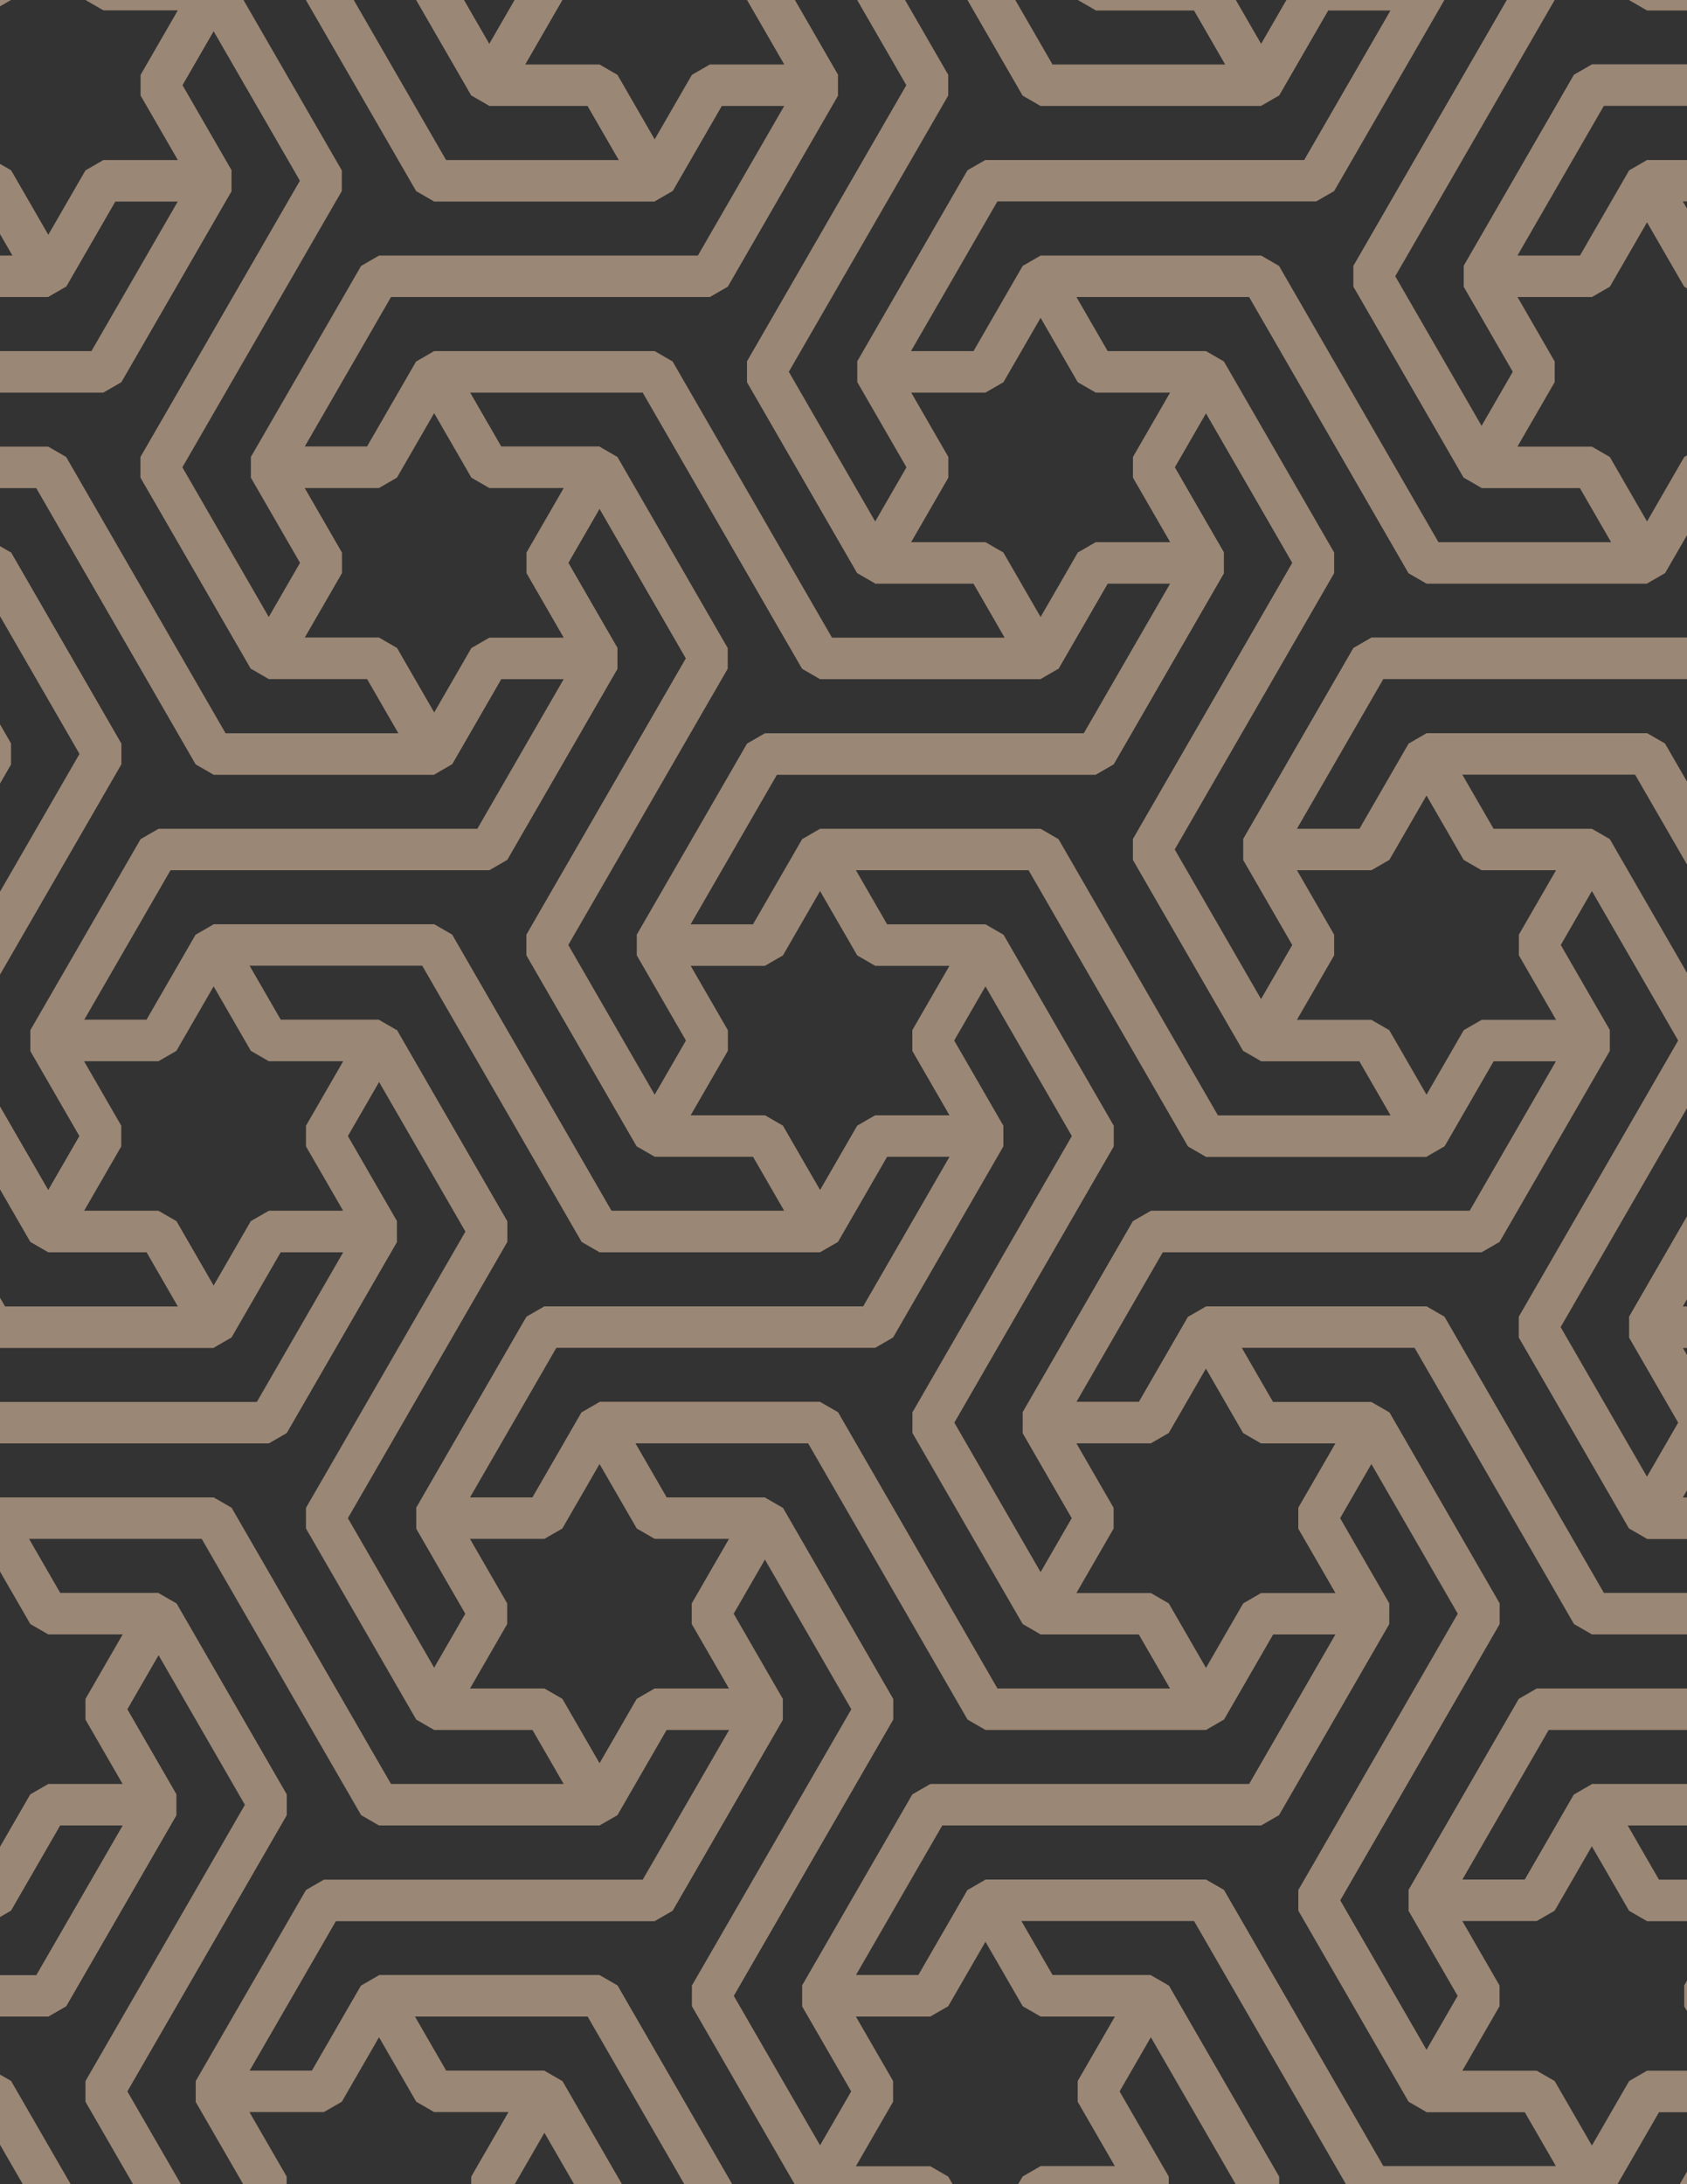 <svg xmlns="http://www.w3.org/2000/svg" xmlns:xlink="http://www.w3.org/1999/xlink" xmlns:inkscape="http://www.inkscape.org/namespaces/inkscape" version="1.1" width="612" height="792" viewBox="0 0 612 792">
<path transform="matrix(.1,0,0,-.1,0,792)" d="M2975 3454.2 3175 3800.6H3575L3375 4147 3575 4493.4H3175L2975 4839.8 2775 4493.4H2375L2575 4147 2375 3800.6H2775" fill="#333333"/>
<path transform="matrix(.1,0,0,-.1,0,792)" stroke-width="150" stroke-linecap="butt" stroke-linejoin="bevel" fill="none" stroke="#9b8775" d="M2975 3454.2 3175 3800.6H3575L3375 4147 3575 4493.4H3175L2975 4839.8 2775 4493.4H2375L2575 4147 2375 3800.6H2775Z"/>
<path transform="matrix(.1,0,0,-.1,0,792)" d="M3175 4493.4H3575L3975 3800.6 3375 2761.4 3775 2068.6 3975 2415 3775 2761.4 4175 3454.2H5375L5775 4147H5375L5175 3800.6H4375L3775 4839.8H2975" fill="#333333"/>
<path transform="matrix(.1,0,0,-.1,0,792)" stroke-width="150" stroke-linecap="butt" stroke-linejoin="bevel" fill="none" stroke="#9b8775" d="M3175 4493.4H3575L3975 3800.6 3375 2761.4 3775 2068.6 3975 2415 3775 2761.4 4175 3454.2H5375L5775 4147H5375L5175 3800.6H4375L3775 4839.8H2975Z"/>
<path transform="matrix(.1,0,0,-.1,0,792)" d="M2775 4493.4 2975 4839.8H3775L4375 3800.6H5175L4975 4147H4575L4175 4839.8 4775 5879.1 4375 6571.9 4175 6225.5 4375 5879.1 3975 5186.2H2775L2375 4493.4" fill="#333333"/>
<path transform="matrix(.1,0,0,-.1,0,792)" stroke-width="150" stroke-linecap="butt" stroke-linejoin="bevel" fill="none" stroke="#9b8775" d="M2775 4493.4 2975 4839.8H3775L4375 3800.6H5175L4975 4147H4575L4175 4839.8 4775 5879.1 4375 6571.9 4175 6225.5 4375 5879.1 3975 5186.2H2775L2375 4493.4Z"/>
<path transform="matrix(.1,0,0,-.1,0,792)" d="M2775 3800.6H2375L1975 4493.4 2575 5532.7 2175 6225.5 1975 5879.1 2175 5532.7 1775 4839.8H575L175 4147H575L775 4493.4H1575L2175 3454.2H2975" fill="#333333"/>
<path transform="matrix(.1,0,0,-.1,0,792)" stroke-width="150" stroke-linecap="butt" stroke-linejoin="bevel" fill="none" stroke="#9b8775" d="M2775 3800.6H2375L1975 4493.4 2575 5532.7 2175 6225.5 1975 5879.1 2175 5532.7 1775 4839.8H575L175 4147H575L775 4493.4H1575L2175 3454.2H2975Z"/>
<path transform="matrix(.1,0,0,-.1,0,792)" d="M3175 3800.6 2975 3454.2H2175L1575 4493.4H775L975 4147H1375L1775 3454.2 1175 2415 1575 1722.1 1775 2068.6 1575 2415 1975 3107.8H3175L3575 3800.6" fill="#333333"/>
<path transform="matrix(.1,0,0,-.1,0,792)" stroke-width="150" stroke-linecap="butt" stroke-linejoin="bevel" fill="none" stroke="#9b8775" d="M3175 3800.6 2975 3454.2H2175L1575 4493.4H775L975 4147H1375L1775 3454.2 1175 2415 1575 1722.1 1775 2068.6 1575 2415 1975 3107.8H3175L3575 3800.6Z"/>
<path transform="matrix(.1,0,0,-.1,0,792)" d="M3375 4147 3575 3800.6 3175 3107.8H1975L1575 2415H1975L2175 2761.4H2975L3575 1722.1H4375L4175 2068.6H3775L3375 2761.4 3975 3800.6 3575 4493.4" fill="#333333"/>
<path transform="matrix(.1,0,0,-.1,0,792)" stroke-width="150" stroke-linecap="butt" stroke-linejoin="bevel" fill="none" stroke="#9b8775" d="M3375 4147 3575 3800.6 3175 3107.8H1975L1575 2415H1975L2175 2761.4H2975L3575 1722.1H4375L4175 2068.6H3775L3375 2761.4 3975 3800.6 3575 4493.4Z"/>
<path transform="matrix(.1,0,0,-.1,0,792)" d="M2575 4147 2375 4493.4 2775 5186.2H3975L4375 5879.1H3975L3775 5532.7H2975L2375 6571.9H1575L1775 6225.5H2175L2575 5532.7 1975 4493.4 2375 3800.6" fill="#333333"/>
<path transform="matrix(.1,0,0,-.1,0,792)" stroke-width="150" stroke-linecap="butt" stroke-linejoin="bevel" fill="none" stroke="#9b8775" d="M2575 4147 2375 4493.4 2775 5186.2H3975L4375 5879.1H3975L3775 5532.7H2975L2375 6571.9H1575L1775 6225.5H2175L2575 5532.7 1975 4493.4 2375 3800.6Z"/>
<path transform="matrix(.1,0,0,-.1,0,792)" d="M3775 5532.7 3575 5879.1H3175L2775 6571.9 3375 7611.1 2975 8303.9 2775 7957.5 2975 7611.1 2575 6918.3H1375L975 6225.5H1375L1575 6571.9H2375L2975 5532.7" fill="#333333"/>
<path transform="matrix(.1,0,0,-.1,0,792)" stroke-width="150" stroke-linecap="butt" stroke-linejoin="bevel" fill="none" stroke="#9b8775" d="M3775 5532.7 3575 5879.1H3175L2775 6571.9 3375 7611.1 2975 8303.9 2775 7957.5 2975 7611.1 2575 6918.3H1375L975 6225.5H1375L1575 6571.9H2375L2975 5532.7Z"/>
<path transform="matrix(.1,0,0,-.1,0,792)" d="M3775 5532.7 3975 5879.1H4375L4175 6225.5 4375 6571.9H3975L3775 6918.3 3575 6571.9H3175L3375 6225.5 3175 5879.1H3575" fill="#333333"/>
<path transform="matrix(.1,0,0,-.1,0,792)" stroke-width="150" stroke-linecap="butt" stroke-linejoin="bevel" fill="none" stroke="#9b8775" d="M3775 5532.7 3975 5879.1H4375L4175 6225.5 4375 6571.9H3975L3775 6918.3 3575 6571.9H3175L3375 6225.5 3175 5879.1H3575Z"/>
<path transform="matrix(.1,0,0,-.1,0,792)" d="M2175 5532.7H1775L1575 5186.2H775L175 6225.5H-625L-425 5879.1H-25L375 5186.2-225 4147 175 3454.2 375 3800.6 175 4147 575 4839.8H1775" fill="#333333"/>
<path transform="matrix(.1,0,0,-.1,0,792)" stroke-width="150" stroke-linecap="butt" stroke-linejoin="bevel" fill="none" stroke="#9b8775" d="M2175 5532.7H1775L1575 5186.2H775L175 6225.5H-625L-425 5879.1H-25L375 5186.2-225 4147 175 3454.2 375 3800.6 175 4147 575 4839.8H1775Z"/>
<path transform="matrix(.1,0,0,-.1,0,792)" d="M2175 5532.7 1975 5879.1 2175 6225.5H1775L1575 6571.9 1375 6225.5H975L1175 5879.1 975 5532.7H1375L1575 5186.2 1775 5532.7" fill="#333333"/>
<path transform="matrix(.1,0,0,-.1,0,792)" stroke-width="150" stroke-linecap="butt" stroke-linejoin="bevel" fill="none" stroke="#9b8775" d="M2175 5532.7 1975 5879.1 2175 6225.5H1775L1575 6571.9 1375 6225.5H975L1175 5879.1 975 5532.7H1375L1575 5186.2 1775 5532.7Z"/>
<path transform="matrix(.1,0,0,-.1,0,792)" d="M2175 2761.4 2375 2415H2775L3175 1722.1 2575 682.898 2975-9.898 3175 336.5 2975 682.898 3375 1375.7H4575L4975 2068.6H4575L4375 1722.1H3575L2975 2761.4" fill="#333333"/>
<path transform="matrix(.1,0,0,-.1,0,792)" stroke-width="150" stroke-linecap="butt" stroke-linejoin="bevel" fill="none" stroke="#9b8775" d="M2175 2761.4 2375 2415H2775L3175 1722.1 2575 682.898 2975-9.898 3175 336.5 2975 682.898 3375 1375.7H4575L4975 2068.6H4575L4375 1722.1H3575L2975 2761.4Z"/>
<path transform="matrix(.1,0,0,-.1,0,792)" d="M2175 2761.4 1975 2415H1575L1775 2068.6 1575 1722.1H1975L2175 1375.7 2375 1722.1H2775L2575 2068.6 2775 2415H2375" fill="#333333"/>
<path transform="matrix(.1,0,0,-.1,0,792)" stroke-width="150" stroke-linecap="butt" stroke-linejoin="bevel" fill="none" stroke="#9b8775" d="M2175 2761.4 1975 2415H1575L1775 2068.6 1575 1722.1H1975L2175 1375.7 2375 1722.1H2775L2575 2068.6 2775 2415H2375Z"/>
<path transform="matrix(.1,0,0,-.1,0,792)" d="M3775 2761.4H4175L4375 3107.8H5175L5775 2068.6H6575L6375 2415H5975L5575 3107.8 6175 4147 5775 4839.8 5575 4493.4 5775 4147 5375 3454.2H4175" fill="#333333"/>
<path transform="matrix(.1,0,0,-.1,0,792)" stroke-width="150" stroke-linecap="butt" stroke-linejoin="bevel" fill="none" stroke="#9b8775" d="M3775 2761.4H4175L4375 3107.8H5175L5775 2068.6H6575L6375 2415H5975L5575 3107.8 6175 4147 5775 4839.8 5575 4493.4 5775 4147 5375 3454.2H4175Z"/>
<path transform="matrix(.1,0,0,-.1,0,792)" d="M3775 2761.4 3975 2415 3775 2068.6H4175L4375 1722.1 4575 2068.6H4975L4775 2415 4975 2761.4H4575L4375 3107.8 4175 2761.4" fill="#333333"/>
<path transform="matrix(.1,0,0,-.1,0,792)" stroke-width="150" stroke-linecap="butt" stroke-linejoin="bevel" fill="none" stroke="#9b8775" d="M3775 2761.4 3975 2415 3775 2068.6H4175L4375 1722.1 4575 2068.6H4975L4775 2415 4975 2761.4H4575L4375 3107.8 4175 2761.4Z"/>
<path transform="matrix(.1,0,0,-.1,0,792)" d="M4175 4839.8 4575 4147 4775 4493.4 4575 4839.8 4975 5532.7H6175L6575 6225.5H6175L5975 5879.1H5175L4575 6918.3H3775L3975 6571.9H4375L4775 5879.1" fill="#333333"/>
<path transform="matrix(.1,0,0,-.1,0,792)" stroke-width="150" stroke-linecap="butt" stroke-linejoin="bevel" fill="none" stroke="#9b8775" d="M4175 4839.8 4575 4147 4775 4493.4 4575 4839.8 4975 5532.7H6175L6575 6225.5H6175L5975 5879.1H5175L4575 6918.3H3775L3975 6571.9H4375L4775 5879.1Z"/>
<path transform="matrix(.1,0,0,-.1,0,792)" d="M1775 3454.2 1375 4147 1175 3800.6 1375 3454.2 975 2761.4H-225L-625 2068.6H-225L-25 2415H775L1375 1375.7H2175L1975 1722.1H1575L1175 2415" fill="#333333"/>
<path transform="matrix(.1,0,0,-.1,0,792)" stroke-width="150" stroke-linecap="butt" stroke-linejoin="bevel" fill="none" stroke="#9b8775" d="M1775 3454.2 1375 4147 1175 3800.6 1375 3454.2 975 2761.4H-225L-625 2068.6H-225L-25 2415H775L1375 1375.7H2175L1975 1722.1H1575L1175 2415Z"/>
<path transform="matrix(.1,0,0,-.1,0,792)" d="M3175 5879.1 3375 6225.5 3175 6571.9 3575 7264.7H4775L5175 7957.5H4775L4575 7611.1H3775L3175 8650.3H2375L2575 8303.9H2975L3375 7611.1 2775 6571.9" fill="#333333"/>
<path transform="matrix(.1,0,0,-.1,0,792)" stroke-width="150" stroke-linecap="butt" stroke-linejoin="bevel" fill="none" stroke="#9b8775" d="M3175 5879.1 3375 6225.5 3175 6571.9 3575 7264.7H4775L5175 7957.5H4775L4575 7611.1H3775L3175 8650.3H2375L2575 8303.9H2975L3375 7611.1 2775 6571.9Z"/>
<path transform="matrix(.1,0,0,-.1,0,792)" d="M2775 2415 2575 2068.6 2775 1722.1 2375 1029.3H1175L775 336.5H1175L1375 682.898H2175L2775-356.301H3575L3375-9.898H2975L2575 682.898 3175 1722.1" fill="#333333"/>
<path transform="matrix(.1,0,0,-.1,0,792)" stroke-width="150" stroke-linecap="butt" stroke-linejoin="bevel" fill="none" stroke="#9b8775" d="M2775 2415 2575 2068.6 2775 1722.1 2375 1029.3H1175L775 336.5H1175L1375 682.898H2175L2775-356.301H3575L3375-9.898H2975L2575 682.898 3175 1722.1Z"/>
<path transform="matrix(.1,0,0,-.1,0,792)" d="M4375 3107.8 4575 2761.4H4975L5375 2068.6 4775 1029.3 5175 336.5 5375 682.898 5175 1029.3 5575 1722.1H6775L7175 2415H6775L6575 2068.6H5775L5175 3107.8" fill="#333333"/>
<path transform="matrix(.1,0,0,-.1,0,792)" stroke-width="150" stroke-linecap="butt" stroke-linejoin="bevel" fill="none" stroke="#9b8775" d="M4375 3107.8 4575 2761.4H4975L5375 2068.6 4775 1029.3 5175 336.5 5375 682.898 5175 1029.3 5575 1722.1H6775L7175 2415H6775L6575 2068.6H5775L5175 3107.8Z"/>
<path transform="matrix(.1,0,0,-.1,0,792)" d="M1575 5186.2 1375 5532.7H975L575 6225.5 1175 7264.7 775 7957.5 575 7611.1 775 7264.7 375 6571.9H-825L-1225 5879.1H-825L-625 6225.5H175L775 5186.2" fill="#333333"/>
<path transform="matrix(.1,0,0,-.1,0,792)" stroke-width="150" stroke-linecap="butt" stroke-linejoin="bevel" fill="none" stroke="#9b8775" d="M1575 5186.2 1375 5532.7H975L575 6225.5 1175 7264.7 775 7957.5 575 7611.1 775 7264.7 375 6571.9H-825L-1225 5879.1H-825L-625 6225.5H175L775 5186.2Z"/>
<path transform="matrix(.1,0,0,-.1,0,792)" d="M1375 4147H975L775 4493.4 575 4147H175L375 3800.6 175 3454.2H575L775 3107.8 975 3454.2H1375L1175 3800.6" fill="#333333"/>
<path transform="matrix(.1,0,0,-.1,0,792)" stroke-width="150" stroke-linecap="butt" stroke-linejoin="bevel" fill="none" stroke="#9b8775" d="M1375 4147H975L775 4493.4 575 4147H175L375 3800.6 175 3454.2H575L775 3107.8 975 3454.2H1375L1175 3800.6Z"/>
<path transform="matrix(.1,0,0,-.1,0,792)" d="M1375 3454.2H975L775 3107.8H-25L-625 4147H-1425L-1225 3800.6H-825L-425 3107.8-1025 2068.6-625 1375.7-425 1722.1-625 2068.6-225 2761.4H975" fill="#333333"/>
<path transform="matrix(.1,0,0,-.1,0,792)" stroke-width="150" stroke-linecap="butt" stroke-linejoin="bevel" fill="none" stroke="#9b8775" d="M1375 3454.2H975L775 3107.8H-25L-625 4147H-1425L-1225 3800.6H-825L-425 3107.8-1025 2068.6-625 1375.7-425 1722.1-625 2068.6-225 2761.4H975Z"/>
<path transform="matrix(.1,0,0,-.1,0,792)" d="M4575 4147H4975L5175 3800.6 5375 4147H5775L5575 4493.4 5775 4839.8H5375L5175 5186.2 4975 4839.8H4575L4775 4493.4" fill="#333333"/>
<path transform="matrix(.1,0,0,-.1,0,792)" stroke-width="150" stroke-linecap="butt" stroke-linejoin="bevel" fill="none" stroke="#9b8775" d="M4575 4147H4975L5175 3800.6 5375 4147H5775L5575 4493.4 5775 4839.8H5375L5175 5186.2 4975 4839.8H4575L4775 4493.4Z"/>
<path transform="matrix(.1,0,0,-.1,0,792)" d="M4575 4839.8H4975L5175 5186.2H5975L6575 4147H7375L7175 4493.4H6775L6375 5186.2 6975 6225.5 6575 6918.3 6375 6571.9 6575 6225.5 6175 5532.7H4975" fill="#333333"/>
<path transform="matrix(.1,0,0,-.1,0,792)" stroke-width="150" stroke-linecap="butt" stroke-linejoin="bevel" fill="none" stroke="#9b8775" d="M4575 4839.8H4975L5175 5186.2H5975L6575 4147H7375L7175 4493.4H6775L6375 5186.2 6975 6225.5 6575 6918.3 6375 6571.9 6575 6225.5 6175 5532.7H4975Z"/>
<path transform="matrix(.1,0,0,-.1,0,792)" d="M3575 6571.9 3775 6918.3H4575L5175 5879.1H5975L5775 6225.5H5375L4975 6918.3 5575 7957.5 5175 8650.3 4975 8303.9 5175 7957.5 4775 7264.7H3575L3175 6571.9" fill="#333333"/>
<path transform="matrix(.1,0,0,-.1,0,792)" stroke-width="150" stroke-linecap="butt" stroke-linejoin="bevel" fill="none" stroke="#9b8775" d="M3575 6571.9 3775 6918.3H4575L5175 5879.1H5975L5775 6225.5H5375L4975 6918.3 5575 7957.5 5175 8650.3 4975 8303.9 5175 7957.5 4775 7264.7H3575L3175 6571.9Z"/>
<path transform="matrix(.1,0,0,-.1,0,792)" d="M1175 5879.1 975 6225.5 1375 6918.3H2575L2975 7611.1H2575L2375 7264.7H1575L975 8303.9H175L375 7957.5H775L1175 7264.7 575 6225.5 975 5532.7" fill="#333333"/>
<path transform="matrix(.1,0,0,-.1,0,792)" stroke-width="150" stroke-linecap="butt" stroke-linejoin="bevel" fill="none" stroke="#9b8775" d="M1175 5879.1 975 6225.5 1375 6918.3H2575L2975 7611.1H2575L2375 7264.7H1575L975 8303.9H175L375 7957.5H775L1175 7264.7 575 6225.5 975 5532.7Z"/>
<path transform="matrix(.1,0,0,-.1,0,792)" d="M4775 2415 4975 2068.6 4575 1375.7H3375L2975 682.898H3375L3575 1029.3H4375L4975-9.898H5775L5575 336.5H5175L4775 1029.3 5375 2068.6 4975 2761.4" fill="#333333"/>
<path transform="matrix(.1,0,0,-.1,0,792)" stroke-width="150" stroke-linecap="butt" stroke-linejoin="bevel" fill="none" stroke="#9b8775" d="M4775 2415 4975 2068.6 4575 1375.7H3375L2975 682.898H3375L3575 1029.3H4375L4975-9.898H5775L5575 336.5H5175L4775 1029.3 5375 2068.6 4975 2761.4Z"/>
<path transform="matrix(.1,0,0,-.1,0,792)" d="M2375 1722.1 2175 1375.7H1375L775 2415H-25L175 2068.6H575L975 1375.7 375 336.5 775-356.301 975-9.898 775 336.5 1175 1029.3H2375L2775 1722.1" fill="#333333"/>
<path transform="matrix(.1,0,0,-.1,0,792)" stroke-width="150" stroke-linecap="butt" stroke-linejoin="bevel" fill="none" stroke="#9b8775" d="M2375 1722.1 2175 1375.7H1375L775 2415H-25L175 2068.6H575L975 1375.7 375 336.5 775-356.301 975-9.898 775 336.5 1175 1029.3H2375L2775 1722.1Z"/>
<path transform="matrix(.1,0,0,-.1,0,792)" d="M4975 6918.3 5375 6225.5 5575 6571.9 5375 6918.3 5775 7611.1H6975L7375 8303.9H6975L6775 7957.5H5975L5375 8996.8H4575L4775 8650.3H5175L5575 7957.5" fill="#333333"/>
<path transform="matrix(.1,0,0,-.1,0,792)" stroke-width="150" stroke-linecap="butt" stroke-linejoin="bevel" fill="none" stroke="#9b8775" d="M4975 6918.3 5375 6225.5 5575 6571.9 5375 6918.3 5775 7611.1H6975L7375 8303.9H6975L6775 7957.5H5975L5375 8996.8H4575L4775 8650.3H5175L5575 7957.5Z"/>
<path transform="matrix(.1,0,0,-.1,0,792)" d="M975 1375.7 575 2068.6 375 1722.1 575 1375.7 175 682.898H-1025L-1425-9.898H-1025L-825 336.5H-25L575-702.699H1375L1175-356.301H775L375 336.5" fill="#333333"/>
<path transform="matrix(.1,0,0,-.1,0,792)" stroke-width="150" stroke-linecap="butt" stroke-linejoin="bevel" fill="none" stroke="#9b8775" d="M975 1375.7 575 2068.6 375 1722.1 575 1375.7 175 682.898H-1025L-1425-9.898H-1025L-825 336.5H-25L575-702.699H1375L1175-356.301H775L375 336.5Z"/>
<path transform="matrix(.1,0,0,-.1,0,792)" d="M5175 5186.2 5375 4839.8H5775L6175 4147 5575 3107.8 5975 2415 6175 2761.4 5975 3107.8 6375 3800.6H7575L7975 4493.4H7575L7375 4147H6575L5975 5186.2" fill="#333333"/>
<path transform="matrix(.1,0,0,-.1,0,792)" stroke-width="150" stroke-linecap="butt" stroke-linejoin="bevel" fill="none" stroke="#9b8775" d="M5175 5186.2 5375 4839.8H5775L6175 4147 5575 3107.8 5975 2415 6175 2761.4 5975 3107.8 6375 3800.6H7575L7975 4493.4H7575L7375 4147H6575L5975 5186.2Z"/>
<path transform="matrix(.1,0,0,-.1,0,792)" d="M775 3107.8 575 3454.2H175L-225 4147 375 5186.2-25 5879.1-225 5532.7-25 5186.2-425 4493.4H-1625L-2025 3800.6H-1625L-1425 4147H-625L-25 3107.8" fill="#333333"/>
<path transform="matrix(.1,0,0,-.1,0,792)" stroke-width="150" stroke-linecap="butt" stroke-linejoin="bevel" fill="none" stroke="#9b8775" d="M775 3107.8 575 3454.2H175L-225 4147 375 5186.2-25 5879.1-225 5532.7-25 5186.2-425 4493.4H-1625L-2025 3800.6H-1625L-1425 4147H-625L-25 3107.8Z"/>
<path transform="matrix(.1,0,0,-.1,0,792)" d="M2375 7264.7 2175 7611.1H1775L1375 8303.9 1975 9343.2 1575 10036 1375 9689.6 1575 9343.2 1175 8650.3H-25L-425 7957.5H-25L175 8303.9H975L1575 7264.7" fill="#333333"/>
<path transform="matrix(.1,0,0,-.1,0,792)" stroke-width="150" stroke-linecap="butt" stroke-linejoin="bevel" fill="none" stroke="#9b8775" d="M2375 7264.7 2175 7611.1H1775L1375 8303.9 1975 9343.2 1575 10036 1375 9689.6 1575 9343.2 1175 8650.3H-25L-425 7957.5H-25L175 8303.9H975L1575 7264.7Z"/>
<path transform="matrix(.1,0,0,-.1,0,792)" d="M2375 7264.7 2575 7611.1H2975L2775 7957.5 2975 8303.9H2575L2375 8650.3 2175 8303.9H1775L1975 7957.5 1775 7611.1H2175" fill="#333333"/>
<path transform="matrix(.1,0,0,-.1,0,792)" stroke-width="150" stroke-linecap="butt" stroke-linejoin="bevel" fill="none" stroke="#9b8775" d="M2375 7264.7 2575 7611.1H2975L2775 7957.5 2975 8303.9H2575L2375 8650.3 2175 8303.9H1775L1975 7957.5 1775 7611.1H2175Z"/>
<path transform="matrix(.1,0,0,-.1,0,792)" d="M775 7264.7H375L175 6918.3H-625L-1225 7957.5H-2025L-1825 7611.1H-1425L-1025 6918.3-1625 5879.1-1225 5186.2-1025 5532.7-1225 5879.1-825 6571.9H375" fill="#333333"/>
<path transform="matrix(.1,0,0,-.1,0,792)" stroke-width="150" stroke-linecap="butt" stroke-linejoin="bevel" fill="none" stroke="#9b8775" d="M775 7264.7H375L175 6918.3H-625L-1225 7957.5H-2025L-1825 7611.1H-1425L-1025 6918.3-1625 5879.1-1225 5186.2-1025 5532.7-1225 5879.1-825 6571.9H375Z"/>
<path transform="matrix(.1,0,0,-.1,0,792)" d="M775 7264.7 575 7611.1 775 7957.5H375L175 8303.9-25 7957.5H-425L-225 7611.1-425 7264.7H-25L175 6918.3 375 7264.7" fill="#333333"/>
<path transform="matrix(.1,0,0,-.1,0,792)" stroke-width="150" stroke-linecap="butt" stroke-linejoin="bevel" fill="none" stroke="#9b8775" d="M775 7264.7 575 7611.1 775 7957.5H375L175 8303.9-25 7957.5H-425L-225 7611.1-425 7264.7H-25L175 6918.3 375 7264.7Z"/>
<path transform="matrix(.1,0,0,-.1,0,792)" d="M3575 1029.3 3775 682.898H4175L4575-9.898 3975-1049.1 4375-1742 4575-1395.5 4375-1049.1 4775-356.301H5975L6375 336.5H5975L5775-9.898H4975L4375 1029.3" fill="#333333"/>
<path transform="matrix(.1,0,0,-.1,0,792)" stroke-width="150" stroke-linecap="butt" stroke-linejoin="bevel" fill="none" stroke="#9b8775" d="M3575 1029.3 3775 682.898H4175L4575-9.898 3975-1049.1 4375-1742 4575-1395.5 4375-1049.1 4775-356.301H5975L6375 336.5H5975L5775-9.898H4975L4375 1029.3Z"/>
<path transform="matrix(.1,0,0,-.1,0,792)" d="M3575 1029.3 3375 682.898H2975L3175 336.5 2975-9.898H3375L3575-356.301 3775-9.898H4175L3975 336.5 4175 682.898H3775" fill="#333333"/>
<path transform="matrix(.1,0,0,-.1,0,792)" stroke-width="150" stroke-linecap="butt" stroke-linejoin="bevel" fill="none" stroke="#9b8775" d="M3575 1029.3 3375 682.898H2975L3175 336.5 2975-9.898H3375L3575-356.301 3775-9.898H4175L3975 336.5 4175 682.898H3775Z"/>
<path transform="matrix(.1,0,0,-.1,0,792)" d="M5175 1029.3H5575L5775 1375.7H6575L7175 336.5H7975L7775 682.898H7375L6975 1375.7 7575 2415 7175 3107.8 6975 2761.4 7175 2415 6775 1722.1H5575" fill="#333333"/>
<path transform="matrix(.1,0,0,-.1,0,792)" stroke-width="150" stroke-linecap="butt" stroke-linejoin="bevel" fill="none" stroke="#9b8775" d="M5175 1029.3H5575L5775 1375.7H6575L7175 336.5H7975L7775 682.898H7375L6975 1375.7 7575 2415 7175 3107.8 6975 2761.4 7175 2415 6775 1722.1H5575Z"/>
<path transform="matrix(.1,0,0,-.1,0,792)" d="M5175 1029.3 5375 682.898 5175 336.5H5575L5775-9.898 5975 336.5H6375L6175 682.898 6375 1029.3H5975L5775 1375.7 5575 1029.3" fill="#333333"/>
<path transform="matrix(.1,0,0,-.1,0,792)" stroke-width="150" stroke-linecap="butt" stroke-linejoin="bevel" fill="none" stroke="#9b8775" d="M5175 1029.3 5375 682.898 5175 336.5H5575L5775-9.898 5975 336.5H6375L6175 682.898 6375 1029.3H5975L5775 1375.7 5575 1029.3Z"/>
<path transform="matrix(.1,0,0,-.1,0,792)" d="M5375 6225.5H5775L5975 5879.1 6175 6225.5H6575L6375 6571.9 6575 6918.3H6175L5975 7264.7 5775 6918.3H5375L5575 6571.9" fill="#333333"/>
<path transform="matrix(.1,0,0,-.1,0,792)" stroke-width="150" stroke-linecap="butt" stroke-linejoin="bevel" fill="none" stroke="#9b8775" d="M5375 6225.5H5775L5975 5879.1 6175 6225.5H6575L6375 6571.9 6575 6918.3H6175L5975 7264.7 5775 6918.3H5375L5575 6571.9Z"/>
<path transform="matrix(.1,0,0,-.1,0,792)" d="M5375 6918.3H5775L5975 7264.7H6775L7375 6225.5H8175L7975 6571.9H7575L7175 7264.7 7775 8303.9 7375 8996.8 7175 8650.3 7375 8303.9 6975 7611.1H5775" fill="#333333"/>
<path transform="matrix(.1,0,0,-.1,0,792)" stroke-width="150" stroke-linecap="butt" stroke-linejoin="bevel" fill="none" stroke="#9b8775" d="M5375 6918.3H5775L5975 7264.7H6775L7375 6225.5H8175L7975 6571.9H7575L7175 7264.7 7775 8303.9 7375 8996.8 7175 8650.3 7375 8303.9 6975 7611.1H5775Z"/>
<path transform="matrix(.1,0,0,-.1,0,792)" d="M575 2068.6H175L-25 2415-225 2068.6H-625L-425 1722.1-625 1375.7H-225L-25 1029.3 175 1375.7H575L375 1722.1" fill="#333333"/>
<path transform="matrix(.1,0,0,-.1,0,792)" stroke-width="150" stroke-linecap="butt" stroke-linejoin="bevel" fill="none" stroke="#9b8775" d="M575 2068.6H175L-25 2415-225 2068.6H-625L-425 1722.1-625 1375.7H-225L-25 1029.3 175 1375.7H575L375 1722.1Z"/>
<path transform="matrix(.1,0,0,-.1,0,792)" d="M575 1375.7H175L-25 1029.3H-825L-1425 2068.6H-2225L-2025 1722.1H-1625L-1225 1029.3-1825-9.898-1425-702.699-1225-356.301-1425-9.898-1025 682.898H175" fill="#333333"/>
<path transform="matrix(.1,0,0,-.1,0,792)" stroke-width="150" stroke-linecap="butt" stroke-linejoin="bevel" fill="none" stroke="#9b8775" d="M575 1375.7H175L-25 1029.3H-825L-1425 2068.6H-2225L-2025 1722.1H-1625L-1225 1029.3-1825-9.898-1425-702.699-1225-356.301-1425-9.898-1025 682.898H175Z"/>
<path transform="matrix(.1,0,0,-.1,0,792)" d="M4575 7611.1 4375 7957.5H3975L3575 8650.3 4175 9689.6 3775 10382.4 3575 10036 3775 9689.6 3375 8996.8H2175L1775 8303.9H2175L2375 8650.3H3175L3775 7611.1" fill="#333333"/>
<path transform="matrix(.1,0,0,-.1,0,792)" stroke-width="150" stroke-linecap="butt" stroke-linejoin="bevel" fill="none" stroke="#9b8775" d="M4575 7611.1 4375 7957.5H3975L3575 8650.3 4175 9689.6 3775 10382.4 3575 10036 3775 9689.6 3375 8996.8H2175L1775 8303.9H2175L2375 8650.3H3175L3775 7611.1Z"/>
<path transform="matrix(.1,0,0,-.1,0,792)" d="M4575 7611.1 4775 7957.5H5175L4975 8303.9 5175 8650.3H4775L4575 8996.8 4375 8650.3H3975L4175 8303.9 3975 7957.5H4375" fill="#333333"/>
<path transform="matrix(.1,0,0,-.1,0,792)" stroke-width="150" stroke-linecap="butt" stroke-linejoin="bevel" fill="none" stroke="#9b8775" d="M4575 7611.1 4775 7957.5H5175L4975 8303.9 5175 8650.3H4775L4575 8996.8 4375 8650.3H3975L4175 8303.9 3975 7957.5H4375Z"/>
<path transform="matrix(.1,0,0,-.1,0,792)" d="M1775 7611.1 1975 7957.5 1775 8303.9 2175 8996.8H3375L3775 9689.6H3375L3175 9343.2H2375L1775 10382.4H975L1175 10036H1575L1975 9343.2 1375 8303.9" fill="#333333"/>
<path transform="matrix(.1,0,0,-.1,0,792)" stroke-width="150" stroke-linecap="butt" stroke-linejoin="bevel" fill="none" stroke="#9b8775" d="M1775 7611.1 1975 7957.5 1775 8303.9 2175 8996.8H3375L3775 9689.6H3375L3175 9343.2H2375L1775 10382.4H975L1175 10036H1575L1975 9343.2 1375 8303.9Z"/>
<path transform="matrix(.1,0,0,-.1,0,792)" d="M1375 682.898 1575 336.5H1975L2375-356.301 1775-1395.5 2175-2088.4 2375-1742 2175-1395.5 2575-702.699H3775L4175-9.898H3775L3575-356.301H2775L2175 682.898" fill="#333333"/>
<path transform="matrix(.1,0,0,-.1,0,792)" stroke-width="150" stroke-linecap="butt" stroke-linejoin="bevel" fill="none" stroke="#9b8775" d="M1375 682.898 1575 336.5H1975L2375-356.301 1775-1395.5 2175-2088.4 2375-1742 2175-1395.5 2575-702.699H3775L4175-9.898H3775L3575-356.301H2775L2175 682.898Z"/>
<path transform="matrix(.1,0,0,-.1,0,792)" d="M1375 682.898 1175 336.5H775L975-9.898 775-356.301H1175L1375-702.699 1575-356.301H1975L1775-9.898 1975 336.5H1575" fill="#333333"/>
<path transform="matrix(.1,0,0,-.1,0,792)" stroke-width="150" stroke-linecap="butt" stroke-linejoin="bevel" fill="none" stroke="#9b8775" d="M1375 682.898 1175 336.5H775L975-9.898 775-356.301H1175L1375-702.699 1575-356.301H1975L1775-9.898 1975 336.5H1575Z"/>
<path transform="matrix(.1,0,0,-.1,0,792)" d="M4175 682.898 3975 336.5 4175-9.898 3775-702.699H2575L2175-1395.5H2575L2775-1049.1H3575L4175-2088.4H4975L4775-1742H4375L3975-1049.1 4575-9.898" fill="#333333"/>
<path transform="matrix(.1,0,0,-.1,0,792)" stroke-width="150" stroke-linecap="butt" stroke-linejoin="bevel" fill="none" stroke="#9b8775" d="M4175 682.898 3975 336.5 4175-9.898 3775-702.699H2575L2175-1395.5H2575L2775-1049.1H3575L4175-2088.4H4975L4775-1742H4375L3975-1049.1 4575-9.898Z"/>
<path transform="matrix(.1,0,0,-.1,0,792)" stroke-width="150" stroke-linecap="butt" stroke-linejoin="bevel" fill="none" stroke="#9b8775" d="M3975 7957.5 4175 8303.9 3975 8650.3 4375 9343.2H5575L5975 10036H5575L5375 9689.6H4575L3975 10728.8H3175L3375 10382.4H3775L4175 9689.6 3575 8650.3Z"/>
<path transform="matrix(.1,0,0,-.1,0,792)" d="M175 6918.3-25 7264.7H-425L-825 7957.5-225 8996.8-625 9689.6-825 9343.2-625 8996.8-1025 8303.9H-2225L-2625 7611.1H-2225L-2025 7957.5H-1225L-625 6918.3" fill="#333333"/>
<path transform="matrix(.1,0,0,-.1,0,792)" stroke-width="150" stroke-linecap="butt" stroke-linejoin="bevel" fill="none" stroke="#9b8775" d="M175 6918.3-25 7264.7H-425L-825 7957.5-225 8996.8-625 9689.6-825 9343.2-625 8996.8-1025 8303.9H-2225L-2625 7611.1H-2225L-2025 7957.5H-1225L-625 6918.3Z"/>
<path transform="matrix(.1,0,0,-.1,0,792)" d="M5775 1375.7 5975 1029.3H6375L6775 336.5 6175-702.699 6575-1395.5 6775-1049.1 6575-702.699 6975-9.898H8175L8575 682.898H8175L7975 336.5H7175L6575 1375.7" fill="#333333"/>
<path transform="matrix(.1,0,0,-.1,0,792)" stroke-width="150" stroke-linecap="butt" stroke-linejoin="bevel" fill="none" stroke="#9b8775" d="M5775 1375.7 5975 1029.3H6375L6775 336.5 6175-702.699 6575-1395.5 6775-1049.1 6575-702.699 6975-9.898H8175L8575 682.898H8175L7975 336.5H7175L6575 1375.7Z"/>
<path transform="matrix(.1,0,0,-.1,0,792)" d="M1975 336.5 1775-9.898 1975-356.301 1575-1049.1H375L-25-1742H375L575-1395.5H1375L1975-2434.8H2775L2575-2088.4H2175L1775-1395.5 2375-356.301" fill="#333333"/>
<path transform="matrix(.1,0,0,-.1,0,792)" stroke-width="150" stroke-linecap="butt" stroke-linejoin="bevel" fill="none" stroke="#9b8775" d="M1975 336.5 1775-9.898 1975-356.301 1575-1049.1H375L-25-1742H375L575-1395.5H1375L1975-2434.8H2775L2575-2088.4H2175L1775-1395.5 2375-356.301Z"/>
<path transform="matrix(.1,0,0,-.1,0,792)" d="M5975 2415H6375L6575 2068.6 6775 2415H7175L6975 2761.4 7175 3107.8H6775L6575 3454.2 6375 3107.8H5975L6175 2761.4" fill="#333333"/>
<path transform="matrix(.1,0,0,-.1,0,792)" stroke-width="150" stroke-linecap="butt" stroke-linejoin="bevel" fill="none" stroke="#9b8775" d="M5975 2415H6375L6575 2068.6 6775 2415H7175L6975 2761.4 7175 3107.8H6775L6575 3454.2 6375 3107.8H5975L6175 2761.4Z"/>
<path transform="matrix(.1,0,0,-.1,0,792)" d="M5975 3107.8H6375L6575 3454.2H7375L7975 2415H8775L8575 2761.4H8175L7775 3454.2 8375 4493.4 7975 5186.2 7775 4839.8 7975 4493.4 7575 3800.6H6375" fill="#333333"/>
<path transform="matrix(.1,0,0,-.1,0,792)" stroke-width="150" stroke-linecap="butt" stroke-linejoin="bevel" fill="none" stroke="#9b8775" d="M5975 3107.8H6375L6575 3454.2H7375L7975 2415H8775L8575 2761.4H8175L7775 3454.2 8375 4493.4 7975 5186.2 7775 4839.8 7975 4493.4 7575 3800.6H6375Z"/>
<path transform="matrix(.1,0,0,-.1,0,792)" d="M5975 7264.7 6175 6918.3H6575L6975 6225.5 6375 5186.2 6775 4493.4 6975 4839.8 6775 5186.2 7175 5879.1H8375L8775 6571.9H8375L8175 6225.5H7375L6775 7264.7" fill="#333333"/>
<path transform="matrix(.1,0,0,-.1,0,792)" stroke-width="150" stroke-linecap="butt" stroke-linejoin="bevel" fill="none" stroke="#9b8775" d="M5975 7264.7 6175 6918.3H6575L6975 6225.5 6375 5186.2 6775 4493.4 6975 4839.8 6775 5186.2 7175 5879.1H8375L8775 6571.9H8375L8175 6225.5H7375L6775 7264.7Z"/>
<path transform="matrix(.1,0,0,-.1,0,792)" stroke-width="150" stroke-linecap="butt" stroke-linejoin="bevel" fill="none" stroke="#9b8775" d="M5975 7957.5H6775L6575 8303.9H6175L5775 8996.8 6375 10036 5975 10728.8 5775 10382.4 5975 10036 5575 9343.2H4375L3975 8650.3H4375L4575 8996.8H5375Z"/>
<path transform="matrix(.1,0,0,-.1,0,792)" stroke-width="150" stroke-linecap="butt" stroke-linejoin="bevel" fill="none" stroke="#9b8775" d="M-25 5879.1H-425L-625 6225.5-825 5879.1H-1225L-1025 5532.7-1225 5186.2H-825L-625 4839.8-425 5186.2H-25L-225 5532.7Z"/>
<path transform="matrix(.1,0,0,-.1,0,792)" stroke-width="150" stroke-linecap="butt" stroke-linejoin="bevel" fill="none" stroke="#9b8775" d="M-25 5186.2H-425L-625 4839.8H-1425L-2025 5879.1H-2825L-2625 5532.7H-2225L-1825 4839.8-2425 3800.6-2025 3107.8-1825 3454.2-2025 3800.6-1625 4493.4H-425Z"/>
<path transform="matrix(.1,0,0,-.1,0,792)" stroke-width="150" stroke-linecap="butt" stroke-linejoin="bevel" fill="none" stroke="#9b8775" d="M-25 1029.3-225 1375.7H-625L-1025 2068.6-425 3107.8-825 3800.6-1025 3454.2-825 3107.8-1225 2415H-2425L-2825 1722.1H-2425L-2225 2068.6H-1425L-825 1029.3Z"/>
<path transform="matrix(.1,0,0,-.1,0,792)" d="M-25 336.5H-825L-625-9.898H-225L175-702.699-425-1742-25-2434.8 175-2088.4-25-1742 375-1049.1H1575L1975-356.301H1575L1375-702.699H575" fill="#333333"/>
<path transform="matrix(.1,0,0,-.1,0,792)" stroke-width="150" stroke-linecap="butt" stroke-linejoin="bevel" fill="none" stroke="#9b8775" d="M-25 336.5H-825L-625-9.898H-225L175-702.699-425-1742-25-2434.8 175-2088.4-25-1742 375-1049.1H1575L1975-356.301H1575L1375-702.699H575Z"/>
<path transform="matrix(.1,0,0,-.1,0,792)" stroke-width="150" stroke-linecap="butt" stroke-linejoin="bevel" fill="none" stroke="#9b8775" d="M-225-9.898-425-356.301-225-702.699-625-1395.5H-1825L-2225-2088.4H-1825L-1625-1742H-825L-225-2781.2H575L375-2434.8H-25L-425-1742 175-702.699Z"/>
<path transform="matrix(.1,0,0,-.1,0,792)" d="M6175 682.898 6375 336.5 5975-356.301H4775L4375-1049.1H4775L4975-702.699H5775L6375-1742H7175L6975-1395.5H6575L6175-702.699 6775 336.5 6375 1029.3" fill="#333333"/>
<path transform="matrix(.1,0,0,-.1,0,792)" stroke-width="150" stroke-linecap="butt" stroke-linejoin="bevel" fill="none" stroke="#9b8775" d="M6175 682.898 6375 336.5 5975-356.301H4775L4375-1049.1H4775L4975-702.699H5775L6375-1742H7175L6975-1395.5H6575L6175-702.699 6775 336.5 6375 1029.3Z"/>
<path transform="matrix(.1,0,0,-.1,0,792)" stroke-width="150" stroke-linecap="butt" stroke-linejoin="bevel" fill="none" stroke="#9b8775" d="M6175 8303.9H6575L6775 7957.5 6975 8303.9H7375L7175 8650.3 7375 8996.8H6975L6775 9343.2 6575 8996.8H6175L6375 8650.3Z"/>
<path transform="matrix(.1,0,0,-.1,0,792)" d="M-225 7611.1-425 7957.5-25 8650.3H1175L1575 9343.2H1175L975 8996.8H175L-425 10036H-1225L-1025 9689.6H-625L-225 8996.8-825 7957.5-425 7264.7" fill="#333333"/>
<path transform="matrix(.1,0,0,-.1,0,792)" stroke-width="150" stroke-linecap="butt" stroke-linejoin="bevel" fill="none" stroke="#9b8775" d="M-225 7611.1-425 7957.5-25 8650.3H1175L1575 9343.2H1175L975 8996.8H175L-425 10036H-1225L-1025 9689.6H-625L-225 8996.8-825 7957.5-425 7264.7Z"/>
</svg>
